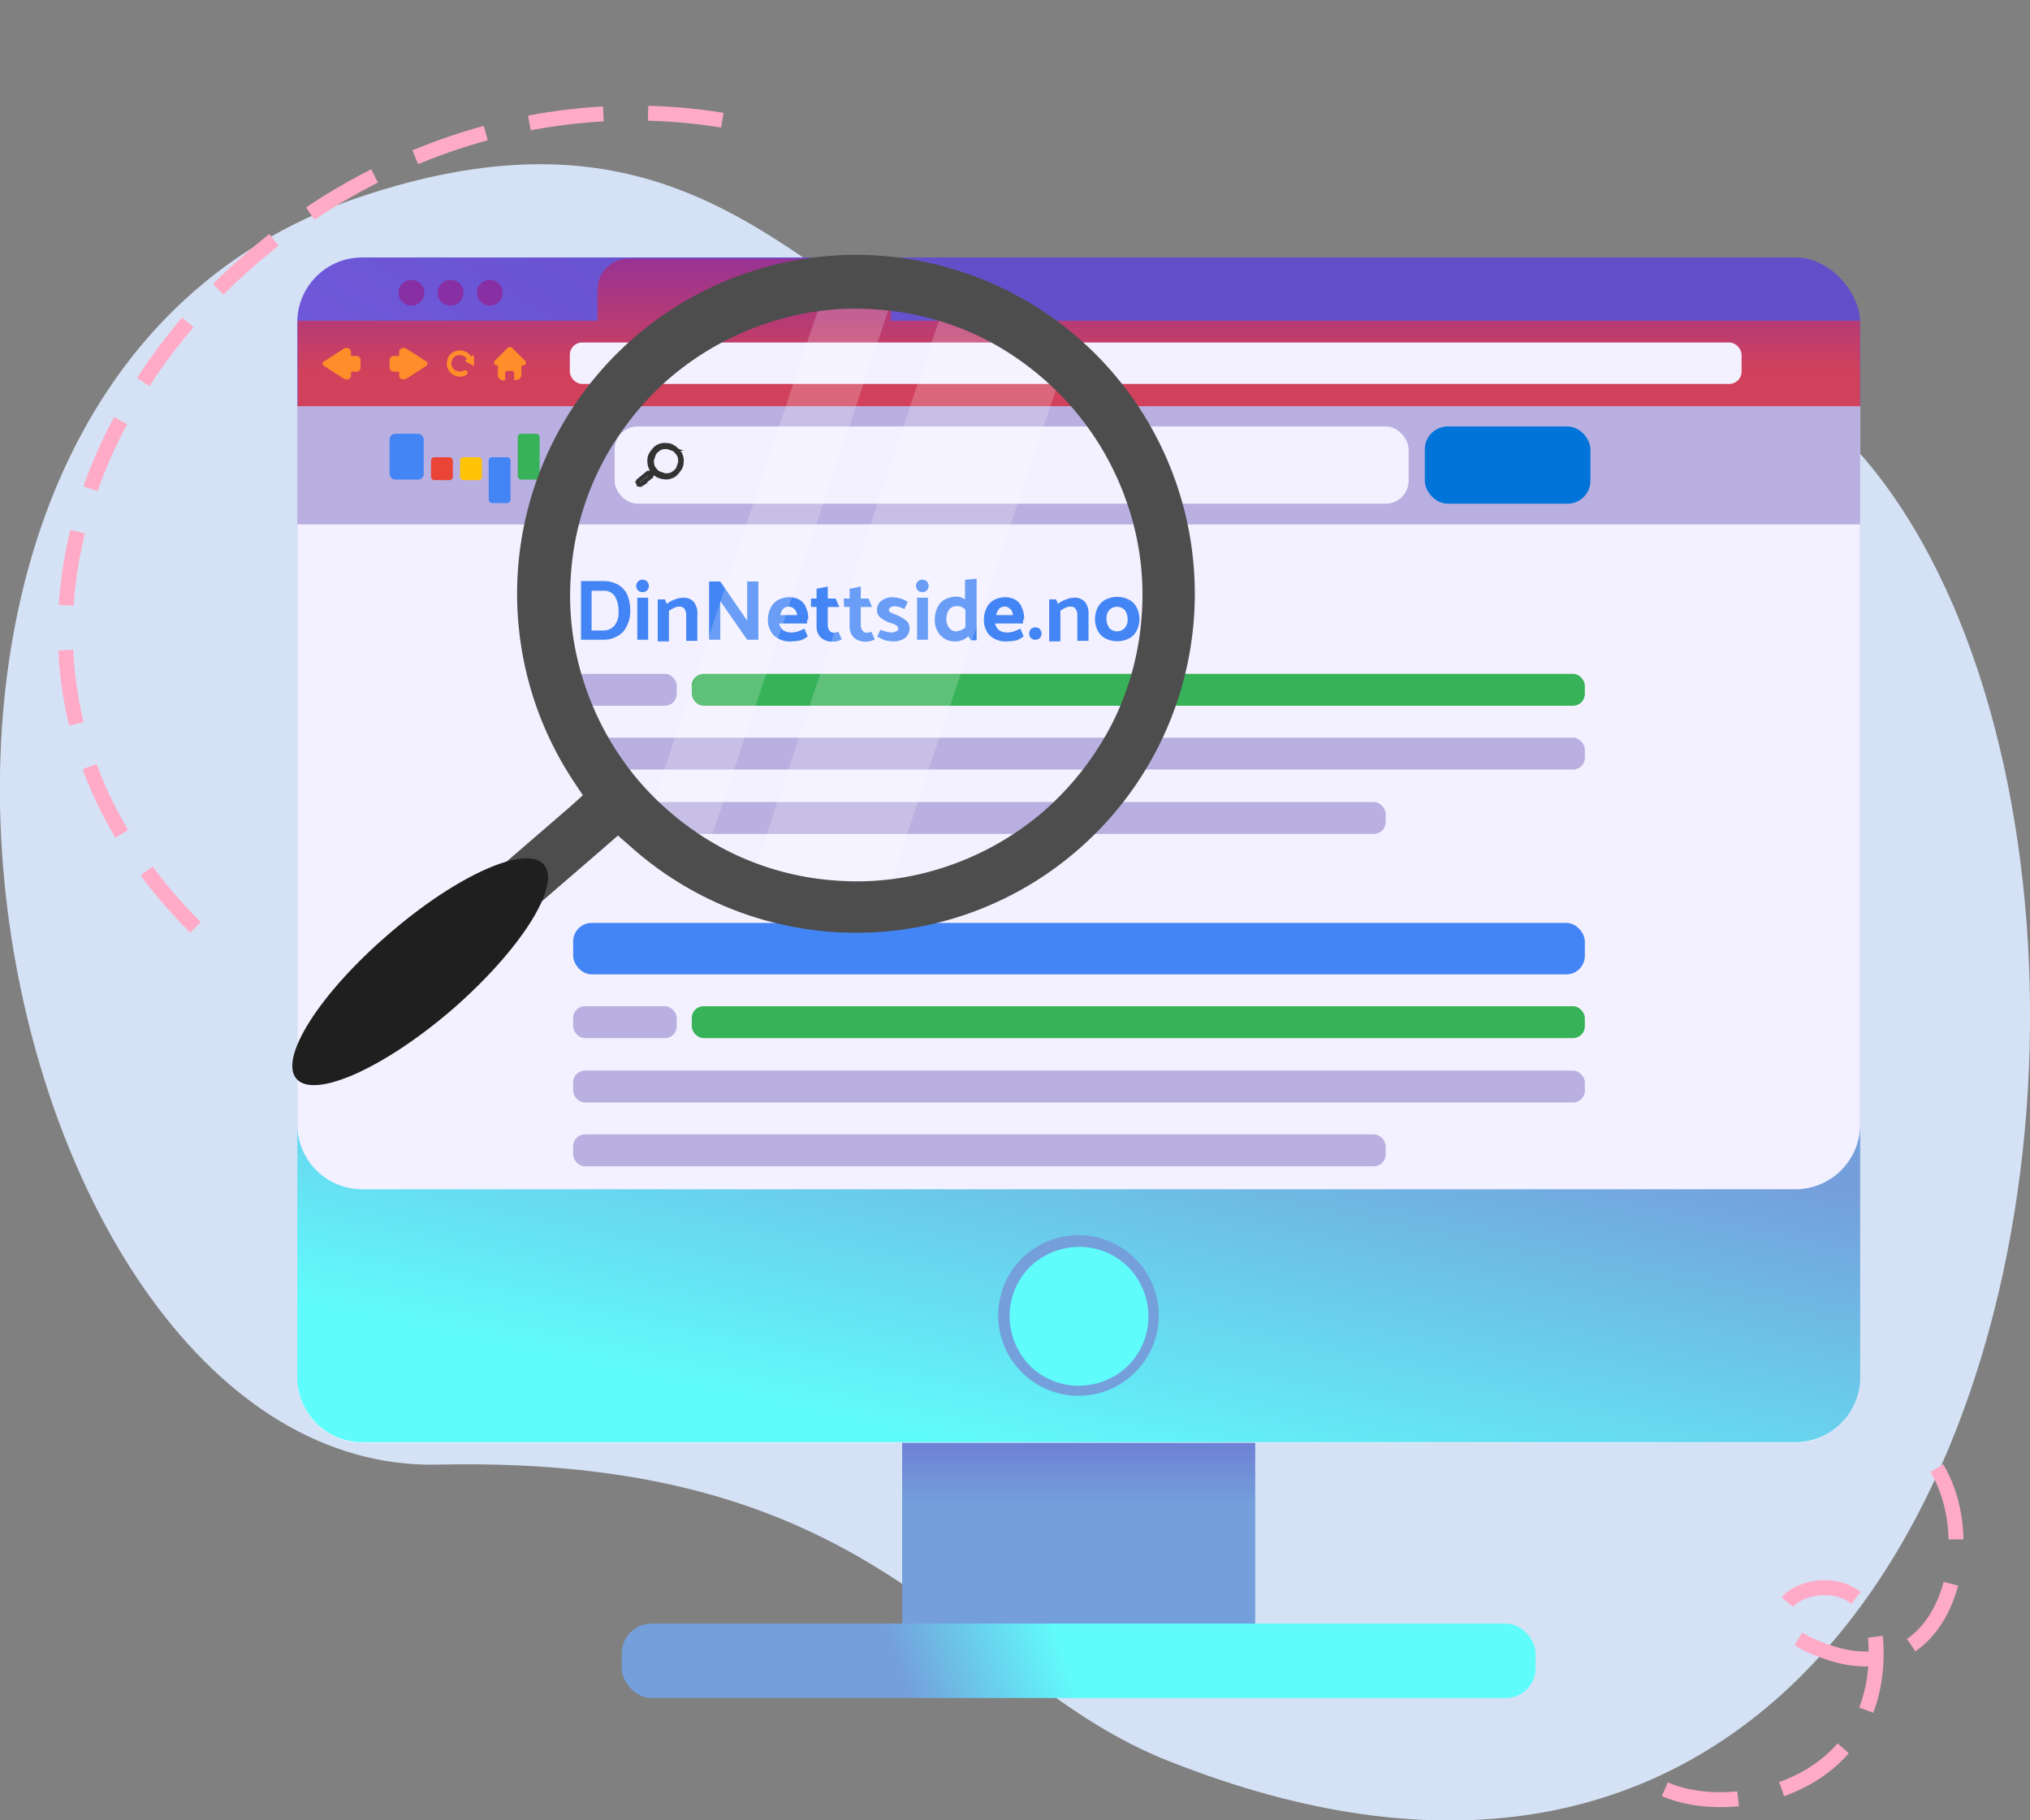 <svg xmlns="http://www.w3.org/2000/svg" xmlns:xlink="http://www.w3.org/1999/xlink" viewBox="0 0 261.2 234.19"><rect x="0" y="0" width="261.2" height="234.19" fill="#808080" stroke="none"/><defs><style>.cls-1{fill:#d5e2f5;}.cls-1,.cls-19,.cls-20,.cls-22,.cls-24,.cls-5,.cls-6,.cls-7{fill-rule:evenodd;}.cls-2,.cls-25{fill:none;}.cls-2{stroke:#ffabc7;stroke-width:1.92px;stroke-dasharray:9.6 5.76;}.cls-18,.cls-2{stroke-miterlimit:10;}.cls-3{fill:url(#linear-gradient);}.cls-4{fill:url(#linear-gradient-2);}.cls-12,.cls-5{fill:#f3f0ff;}.cls-6{fill:url(#linear-gradient-3);}.cls-7{fill:#60fcfc;}.cls-8{fill:#749fdb;}.cls-9{fill:url(#linear-gradient-4);}.cls-10{fill:#882fa3;}.cls-11{fill:#b9afe0;}.cls-13{fill:#0074d9;}.cls-14{fill:#4385f4;}.cls-15{fill:#ea4437;}.cls-16{fill:#ffc405;}.cls-17{fill:#37b258;}.cls-18,.cls-23{fill:#4d4d4d;}.cls-18{stroke:#333;stroke-width:0.48px;}.cls-19{fill:url(#linear-gradient-5);}.cls-20,.cls-21{fill:#ff8d29;}.cls-22{fill:#fff;fill-opacity:0.2;}.cls-24{fill:#1f1f1f;}</style><linearGradient id="linear-gradient" x1="7811.03" y1="-3942.95" x2="7811.03" y2="-4245.16" gradientTransform="matrix(0.07, 0, 0, -0.07, -423.59, -103.63)" gradientUnits="userSpaceOnUse"><stop offset="0" stop-color="#634ec9"/><stop offset="1" stop-color="#749fdb"/></linearGradient><linearGradient id="linear-gradient-2" x1="7327.01" y1="-3764.94" x2="8294.98" y2="-2150.81" gradientTransform="matrix(0.07, 0, 0, -0.07, -423.59, -103.63)" gradientUnits="userSpaceOnUse"><stop offset="0" stop-color="#7e67f0"/><stop offset="1" stop-color="#634ec9"/></linearGradient><linearGradient id="linear-gradient-3" x1="7716.74" y1="-4120.47" x2="7884.04" y2="-3339.8" gradientTransform="matrix(0.07, 0, 0, -0.07, -423.59, -103.63)" gradientUnits="userSpaceOnUse"><stop offset="0" stop-color="#60fcfc"/><stop offset="1" stop-color="#749fdb"/></linearGradient><linearGradient id="linear-gradient-4" x1="7951.39" y1="-4356.52" x2="7671.14" y2="-4456.95" xlink:href="#linear-gradient-3"/><linearGradient id="linear-gradient-5" x1="7811.53" y1="-1899.58" x2="7811.53" y2="-2164.86" gradientTransform="matrix(0.07, 0, 0, -0.07, -423.59, -103.63)" gradientUnits="userSpaceOnUse"><stop offset="0" stop-color="#882fa3"/><stop offset="1" stop-color="#d1415b"/></linearGradient></defs><g id="Layer_2" data-name="Layer 2"><g id="Layer_1-2" data-name="Layer 1"><g id="Layer_1-3" data-name="Layer_1"><path class="cls-1" d="M188.23,47.45C289.46,6.34,293,283,150.43,226.58c-27-10.65-36.22-39.45-94.11-38.16-58.31,1.3-86-137.59-10-163.08,67.1-22.53,63.21,54.15,141.91,22.18Z"/><path class="cls-2" d="M25.15,119.3C-20.35,74,34.87,3.89,95.42,15.91"/><path class="cls-2" d="M214.22,230.18c8.78,3.89,28.22-.14,27.14-18.93-.72-13.76-22.6-3.89-5.76,1.44,16.13,5.11,20.45-17.72,11.52-26.5"/><rect class="cls-3" x="116.08" y="170.21" width="45.43" height="41.83" rx="2.3"/><rect class="cls-4" x="38.25" y="33.12" width="201.09" height="152.42" rx="8.35"/><path class="cls-5" d="M239.35,52.27v125a8.36,8.36,0,0,1-8.35,8.35H46.6a8.36,8.36,0,0,1-8.35-8.35v-125Z"/><path class="cls-6" d="M231,153H46.6a8.36,8.36,0,0,1-8.35-8.35v32.54a8.36,8.36,0,0,0,8.35,8.35H231a8.36,8.36,0,0,0,8.35-8.35V144.65A8.36,8.36,0,0,1,231,153Z"/><path class="cls-7" d="M138.84,159.62a9.65,9.65,0,1,1-9.65,9.65A9.65,9.65,0,0,1,138.84,159.62Z"/><path class="cls-8" d="M138.84,158.9a10.33,10.33,0,1,1-7.35,3A10.29,10.29,0,0,1,138.84,158.9Zm6.33,4.11a8.88,8.88,0,0,0-6.33-2.6,9.17,9.17,0,0,0-6.34,2.6,8.91,8.91,0,0,0-2.59,6.33,9.2,9.2,0,0,0,2.59,6.34,8.93,8.93,0,0,0,6.34,2.59,9.18,9.18,0,0,0,6.33-2.59,8.91,8.91,0,0,0,2.59-6.34A9.12,9.12,0,0,0,145.17,163Z"/><rect class="cls-9" x="80.01" y="208.87" width="117.57" height="9.58" rx="3.82"/><g id="_673725992" data-name=" 673725992"><circle class="cls-10" cx="52.94" cy="37.66" r="1.66"/><circle class="cls-10" cx="57.98" cy="37.66" r="1.66"/><circle class="cls-10" cx="63.02" cy="37.66" r="1.66"/></g><rect class="cls-11" x="38.25" y="52.27" width="201.09" height="15.19"/><rect class="cls-12" x="79.08" y="54.86" width="102.17" height="9.94" rx="2.95"/><rect class="cls-13" x="183.33" y="54.86" width="21.31" height="9.94" rx="2.95"/><g id="_673720424" data-name=" 673720424"><rect class="cls-14" x="50.13" y="55.8" width="4.39" height="5.9" rx="0.72"/><rect class="cls-15" x="55.46" y="58.82" width="2.81" height="2.95" rx="0.43"/><rect class="cls-16" x="59.2" y="58.82" width="2.81" height="2.95" rx="0.43"/><rect class="cls-14" x="62.88" y="58.82" width="2.81" height="5.9" rx="0.43"/><rect class="cls-17" x="66.62" y="55.8" width="2.81" height="5.9" rx="0.43"/><rect class="cls-15" x="70.36" y="58.82" width="2.81" height="2.95" rx="0.43"/></g><path class="cls-18" d="M83.61,60.91l.29-.21.07-.08-.07-.07a2.5,2.5,0,0,1-.29-.65,2.26,2.26,0,0,1-.07-.72,1.43,1.43,0,0,1,.22-.79,3.91,3.91,0,0,1,.5-.65,1.53,1.53,0,0,1,.72-.43,1.6,1.6,0,0,1,.79-.07,1.38,1.38,0,0,1,.79.22,3.23,3.23,0,0,1,.65.5,1.45,1.45,0,0,1,.43.72,1.5,1.5,0,0,1,.08.79,1.46,1.46,0,0,1-.22.79,3.65,3.65,0,0,1-.5.65h0a1.5,1.5,0,0,1-.72.43,1.53,1.53,0,0,1-.8.08,2.13,2.13,0,0,1-.64-.15,1.43,1.43,0,0,1-.58-.36l-.07-.07-.07.07-.29.22c0,.07,0,.21-.07.21l-1.23,1a.33.33,0,0,1-.36,0l-.07-.14a.33.33,0,0,1,0-.36l1.22-1c.08-.07.15-.07.29,0Zm2.88-3.17-.65-.21a2.55,2.55,0,0,0-.72.07,1.59,1.59,0,0,0-.57.36,1.06,1.06,0,0,0-.43.58l-.22.64a2.48,2.48,0,0,0,.07.72,1.55,1.55,0,0,0,.36.58h0a1.1,1.1,0,0,0,.58.43l.65.22a2.55,2.55,0,0,0,.72-.07,1.73,1.73,0,0,0,.57-.36,1.1,1.1,0,0,0,.43-.58l.22-.65a2.55,2.55,0,0,0-.07-.72,1.59,1.59,0,0,0-.36-.57A1.18,1.18,0,0,0,86.49,57.74Z"/><g id="_673717256" data-name=" 673717256"><path class="cls-14" d="M77.56,82.3a3.54,3.54,0,0,0,2.6-1,4.16,4.16,0,0,0,.93-2.81,5.36,5.36,0,0,0-.36-1.94,2.94,2.94,0,0,0-1.15-1.3,3.83,3.83,0,0,0-1.94-.5H74.76V82.3h2.8ZM77.64,76a1.65,1.65,0,0,1,1.44.65,3.47,3.47,0,0,1,.5,1.87,2.73,2.73,0,0,1-.5,1.94,1.85,1.85,0,0,1-1.52.65H76.12V76Z"/><path id="_1" data-name="1" class="cls-14" d="M82.68,76.18a.83.83,0,0,0,.57-.22.81.81,0,0,0-1.15-1.15.8.8,0,0,0,.58,1.37Zm.72,6.12V76.9H82v5.4Z"/><path id="_2" data-name="2" class="cls-14" d="M86.06,78.62a2.76,2.76,0,0,1,.72-.43,1.22,1.22,0,0,1,.72-.14.66.66,0,0,1,.58.29,1.3,1.3,0,0,1,.21.79v3.31h1.44V79.06a2.45,2.45,0,0,0-.43-1.59,1.69,1.69,0,0,0-1.44-.57,2.9,2.9,0,0,0-1,.21,4.08,4.08,0,0,0-1.08.58l-.21-.58h-.94v5.4h1.44V78.62Z"/><polygon id="_3" data-name="3" class="cls-14" points="92.68 82.3 92.68 77.33 96.14 82.3 97.58 82.3 97.58 74.81 96.14 74.81 96.14 79.85 92.68 74.81 91.24 74.81 91.24 82.3 92.68 82.3"/><path id="_4" data-name="4" class="cls-14" d="M104,79.63a3.18,3.18,0,0,0-.29-1.44,1.87,1.87,0,0,0-.79-1,2.61,2.61,0,0,0-1.37-.36,3.1,3.1,0,0,0-1.44.36,2.19,2.19,0,0,0-.94,1,3.43,3.43,0,0,0-.36,1.51,2.85,2.85,0,0,0,.8,2.09,3.12,3.12,0,0,0,2.3.72,5.75,5.75,0,0,0,1.15-.14,3.56,3.56,0,0,0,.87-.51l-.44-1a4.29,4.29,0,0,1-.79.36,2.59,2.59,0,0,1-.79.14,1.81,1.81,0,0,1-1.15-.29,1.73,1.73,0,0,1-.51-.86h3.6v-.43Zm-3.6-.5a1.87,1.87,0,0,1,.36-.79.9.9,0,0,1,.72-.29.92.92,0,0,1,.72.29,1.17,1.17,0,0,1,.36.79h-2.16Z"/><path id="_5" data-name="5" class="cls-14" d="M106.51,77V75.46l-1.44.28V77h-.72v1.08h.72v2.52a1.89,1.89,0,0,0,.57,1.44,2.22,2.22,0,0,0,1.59.5,1.8,1.8,0,0,0,.57-.07,3.78,3.78,0,0,0,.51-.21l-.43-1a1.76,1.76,0,0,1-.58.14.66.66,0,0,1-.58-.29,1.09,1.09,0,0,1-.21-.72v-2.3H108L107.52,77h-1Z"/><path id="_6" data-name="6" class="cls-14" d="M110.76,77V75.46l-1.44.28V77h-.72v1.08h.72v2.52a1.89,1.89,0,0,0,.57,1.44,2.22,2.22,0,0,0,1.59.5,1.8,1.8,0,0,0,.57-.07,3.78,3.78,0,0,0,.51-.21l-.44-1a1.7,1.7,0,0,1-.57.14.66.66,0,0,1-.58-.29,1.09,1.09,0,0,1-.21-.72v-2.3h1.44L111.76,77h-1Z"/><path id="_7" data-name="7" class="cls-14" d="M113,81.94a5.25,5.25,0,0,0,.86.43,6.12,6.12,0,0,0,.94.14,2.64,2.64,0,0,0,1.65-.43,1.54,1.54,0,0,0,.58-1.22,1.27,1.27,0,0,0-.5-1.08,5.36,5.36,0,0,0-1.3-.72,3.47,3.47,0,0,1-.65-.29.31.31,0,0,1-.21-.29c0-.14.07-.22.21-.36A1.08,1.08,0,0,1,115,78a2,2,0,0,1,.65.07,4.15,4.15,0,0,1,.72.29l.43-.94a5.52,5.52,0,0,0-.93-.43,5.19,5.19,0,0,0-.94-.15,2.34,2.34,0,0,0-1.51.44,1.53,1.53,0,0,0-.58,1.22,1.18,1.18,0,0,0,.51,1,3.73,3.73,0,0,0,1.29.65c.65.21.94.43.94.72a.37.37,0,0,1-.29.36,1.7,1.7,0,0,1-.57.14,4.47,4.47,0,0,1-1.44-.36l-.44,1Z"/><path id="_8" data-name="8" class="cls-14" d="M118.68,76.18a.83.83,0,0,0,.57-.22.81.81,0,0,0-1.15-1.15.8.8,0,0,0,.58,1.37Zm.72,6.12V76.9H118v5.4Z"/><path id="_9" data-name="9" class="cls-14" d="M125.66,74.52v7.85h-.72l-.36-.51a2.32,2.32,0,0,1-1.58.65,2.45,2.45,0,0,1-2-.79,2.85,2.85,0,0,1-.72-2.09,3.43,3.43,0,0,1,.36-1.51,2.19,2.19,0,0,1,.94-1,3.33,3.33,0,0,1,1.44-.36,1.8,1.8,0,0,1,.57.07,2.62,2.62,0,0,1,.58.29V74.59l1.44-.14Zm-3.89,5.11a1.83,1.83,0,0,0,.36,1.15,1.08,1.08,0,0,0,.94.44,1.72,1.72,0,0,0,.57-.15,2.29,2.29,0,0,0,.58-.36v-2.3a2.29,2.29,0,0,0-.58-.36,1.42,1.42,0,0,0-.57-.07,1.17,1.17,0,0,0-.94.43,2,2,0,0,0-.36,1.15Z"/><path id="_10" data-name="10" class="cls-14" d="M131.78,79.63a3.18,3.18,0,0,0-.29-1.44,1.87,1.87,0,0,0-.79-1,2.61,2.61,0,0,0-1.37-.36,3.13,3.13,0,0,0-1.44.36,2.12,2.12,0,0,0-.93,1,3.3,3.3,0,0,0-.36,1.51,2.84,2.84,0,0,0,.79,2.09,3.12,3.12,0,0,0,2.3.72,5.75,5.75,0,0,0,1.15-.14,3.56,3.56,0,0,0,.87-.51l-.43-1a4.7,4.7,0,0,1-.8.36,2.59,2.59,0,0,1-.79.14,1.81,1.81,0,0,1-1.15-.29,1.64,1.64,0,0,1-.5-.86h3.6v-.43Zm-3.6-.5a2,2,0,0,1,.36-.79,1,1,0,0,1,1.44,0c.22.14.29.43.36.79h-2.16Z"/><path id="_11" data-name="11" class="cls-14" d="M133.22,82.3a.85.85,0,0,0,.58-.22.89.89,0,0,0,0-1.15.87.87,0,0,0-1.16,0,.89.89,0,0,0,0,1.15A.85.85,0,0,0,133.22,82.3Z"/><path id="_12" data-name="12" class="cls-14" d="M136.39,78.62a2.76,2.76,0,0,1,.72-.43,1.2,1.2,0,0,1,.72-.14.64.64,0,0,1,.57.29,1.24,1.24,0,0,1,.22.79v3.31h1.44V79.06a2.45,2.45,0,0,0-.43-1.59,1.69,1.69,0,0,0-1.44-.57,2.9,2.9,0,0,0-1,.21,4.08,4.08,0,0,0-1.08.58l-.22-.58H135v5.4h1.44V78.62Z"/><path id="_13" data-name="13" class="cls-14" d="M146.61,79.63a3.27,3.27,0,0,1-.36,1.51,2.15,2.15,0,0,1-1,1,3.35,3.35,0,0,1-3,0,2.24,2.24,0,0,1-1-1,3.35,3.35,0,0,1,0-3,2.35,2.35,0,0,1,1-1,3.35,3.35,0,0,1,3,0,2.24,2.24,0,0,1,1,1A3.3,3.3,0,0,1,146.61,79.63Zm-2.88,1.59a1.32,1.32,0,0,0,1-.44,1.56,1.56,0,0,0,.36-1.15,2,2,0,0,0-.36-1.15,1.4,1.4,0,0,0-2,0,1.62,1.62,0,0,0-.36,1.15,2,2,0,0,0,.36,1.15A1.32,1.32,0,0,0,143.73,81.22Z"/><rect class="cls-11" x="73.75" y="86.69" width="13.32" height="4.1" rx="1.51"/><rect class="cls-17" x="89.01" y="86.69" width="114.91" height="4.1" rx="1.51"/><rect class="cls-11" x="73.75" y="94.9" width="130.17" height="4.1" rx="1.51"/><rect class="cls-11" x="73.75" y="103.18" width="104.54" height="4.1" rx="1.51"/></g><g id="_673743008" data-name=" 673743008"><path class="cls-19" d="M114.64,41.26v-4a4,4,0,0,0-4-4H80.88a4,4,0,0,0-4,4v4H38.32v11h201v-11H114.64Z"/><rect class="cls-12" x="73.32" y="44.06" width="150.77" height="5.33" rx="1.58"/><path class="cls-20" d="M41.78,46.44,43,45.65l1.23-.79a.64.64,0,0,1,.79.07.52.52,0,0,1,.14.29h0v3.16c0,.22-.28.44-.57.44a1,1,0,0,1-.43-.15l-1.23-.79-1.22-.79c-.22-.15-.29-.43-.07-.58a.07.07,0,0,0,.07-.07Z"/><rect class="cls-21" x="44.37" y="45.79" width="2.02" height="2.02" rx="0.5"/><path class="cls-20" d="M54.74,46.44l-1.22-.79-1.23-.79a.64.64,0,0,0-.79.07.52.52,0,0,0-.14.29h0v3.16c0,.22.28.44.57.44a1,1,0,0,0,.43-.15l1.23-.79,1.22-.79c.22-.15.29-.43.07-.58a.07.07,0,0,1-.07-.07Z"/><rect class="cls-21" x="50.13" y="45.79" width="2.02" height="2.02" rx="0.5"/><path class="cls-21" d="M59.71,47.66a.34.34,0,0,1,.43.15.35.35,0,0,1-.14.43,1.62,1.62,0,0,1-1.3.14,1.6,1.6,0,0,1-1-.79,1.63,1.63,0,0,1-.14-1.29,1.55,1.55,0,0,1,.79-1,1.66,1.66,0,0,1,1.3-.15,1.57,1.57,0,0,1,1,.8.34.34,0,0,1-.14.43.34.34,0,0,1-.43-.15.94.94,0,0,0-.65-.5,1,1,0,0,0-.79.07,1,1,0,0,0-.51.65,1,1,0,0,0,.08.79.93.93,0,0,0,.64.51,1,1,0,0,0,.8-.08Z"/><path class="cls-20" d="M61,46.94v-1c0-.08-.07-.22-.14-.22h-.07l-.43.29-.44.29a.13.13,0,0,0,0,.21c0,.07.08.07.08.07l.43.22.43.22c.07.07.14,0,.22-.08H61Z"/><path class="cls-20" d="M66,44.86l.79.79.8.79a.31.31,0,0,1-.08.5.38.38,0,0,1-.28.08H64a.4.4,0,0,1-.43-.36.52.52,0,0,1,.14-.29l.79-.79.79-.8a.59.59,0,0,1,.58-.07l.07.07Z"/><path class="cls-20" d="M65,46.08h1.37a.72.72,0,0,1,.72.72v1.37a.72.72,0,0,1-.72.72h-.21V48a.32.32,0,0,0-.29-.29h-.51A.31.31,0,0,0,65,48v.94h-.22a.72.72,0,0,1-.72-.72V46.8a.72.72,0,0,1,.72-.72Z"/></g><g id="_673741976" data-name=" 673741976"><rect class="cls-11" x="73.75" y="129.45" width="13.32" height="4.1" rx="1.51"/><rect class="cls-17" x="89.01" y="129.45" width="114.91" height="4.1" rx="1.51"/><rect class="cls-11" x="73.75" y="137.73" width="130.17" height="4.1" rx="1.51"/><rect class="cls-11" x="73.75" y="145.94" width="104.54" height="4.1" rx="1.51"/><rect class="cls-14" x="73.75" y="118.73" width="130.17" height="6.62" rx="2.38"/></g><g id="_673739792" data-name=" 673739792"><polygon class="cls-22" points="137.97 43.85 121.77 38.38 97 112.17 113.28 117.58 137.97 43.85"/><polygon class="cls-22" points="115.51 36.29 107.37 33.55 82.68 107.35 90.74 110.09 115.51 36.29"/><path class="cls-23" d="M42.21,130.68l31.11-26.86L75,102.31l-1.29-1.94a43.69,43.69,0,0,1-7.06-27.15,43.6,43.6,0,1,1,72,36.15h0A43.51,43.51,0,0,1,81.24,109l-1.73-1.51L77.78,109l-31.1,26.85-4.4-5.11Zm84.53-87.05a36.43,36.43,0,0,0-13.9-3.81,35.59,35.59,0,0,0-14.25,1.8,37.07,37.07,0,0,0-12.46,7.05A38,38,0,0,0,77.28,60a36.26,36.26,0,0,0-3.82,13.89,35.82,35.82,0,0,0,1.8,14.26,37.05,37.05,0,0,0,7.06,12.45h0a37.87,37.87,0,0,0,11.3,8.86,36.44,36.44,0,0,0,13.9,3.82,35.77,35.77,0,0,0,14.25-1.8,37.27,37.27,0,0,0,12.46-7.06,38.12,38.12,0,0,0,8.85-11.3,36.36,36.36,0,0,0,3.82-13.9,35.82,35.82,0,0,0-1.8-14.26A37.05,37.05,0,0,0,138,52.49,37.87,37.87,0,0,0,126.74,43.63Z"/><path class="cls-24" d="M70,111.24h0c-2.29-2.65-11.27,1.35-20.07,9h0c-8.8,7.59-14.07,15.89-11.79,18.54h0c2.29,2.66,11.28-1.35,20.08-8.94h0C67,122.2,72.25,113.89,70,111.24Z"/></g><path class="cls-25" d="M18.17,4.25A4.25,4.25,0,1,1,13.92,0"/></g></g></g></svg>